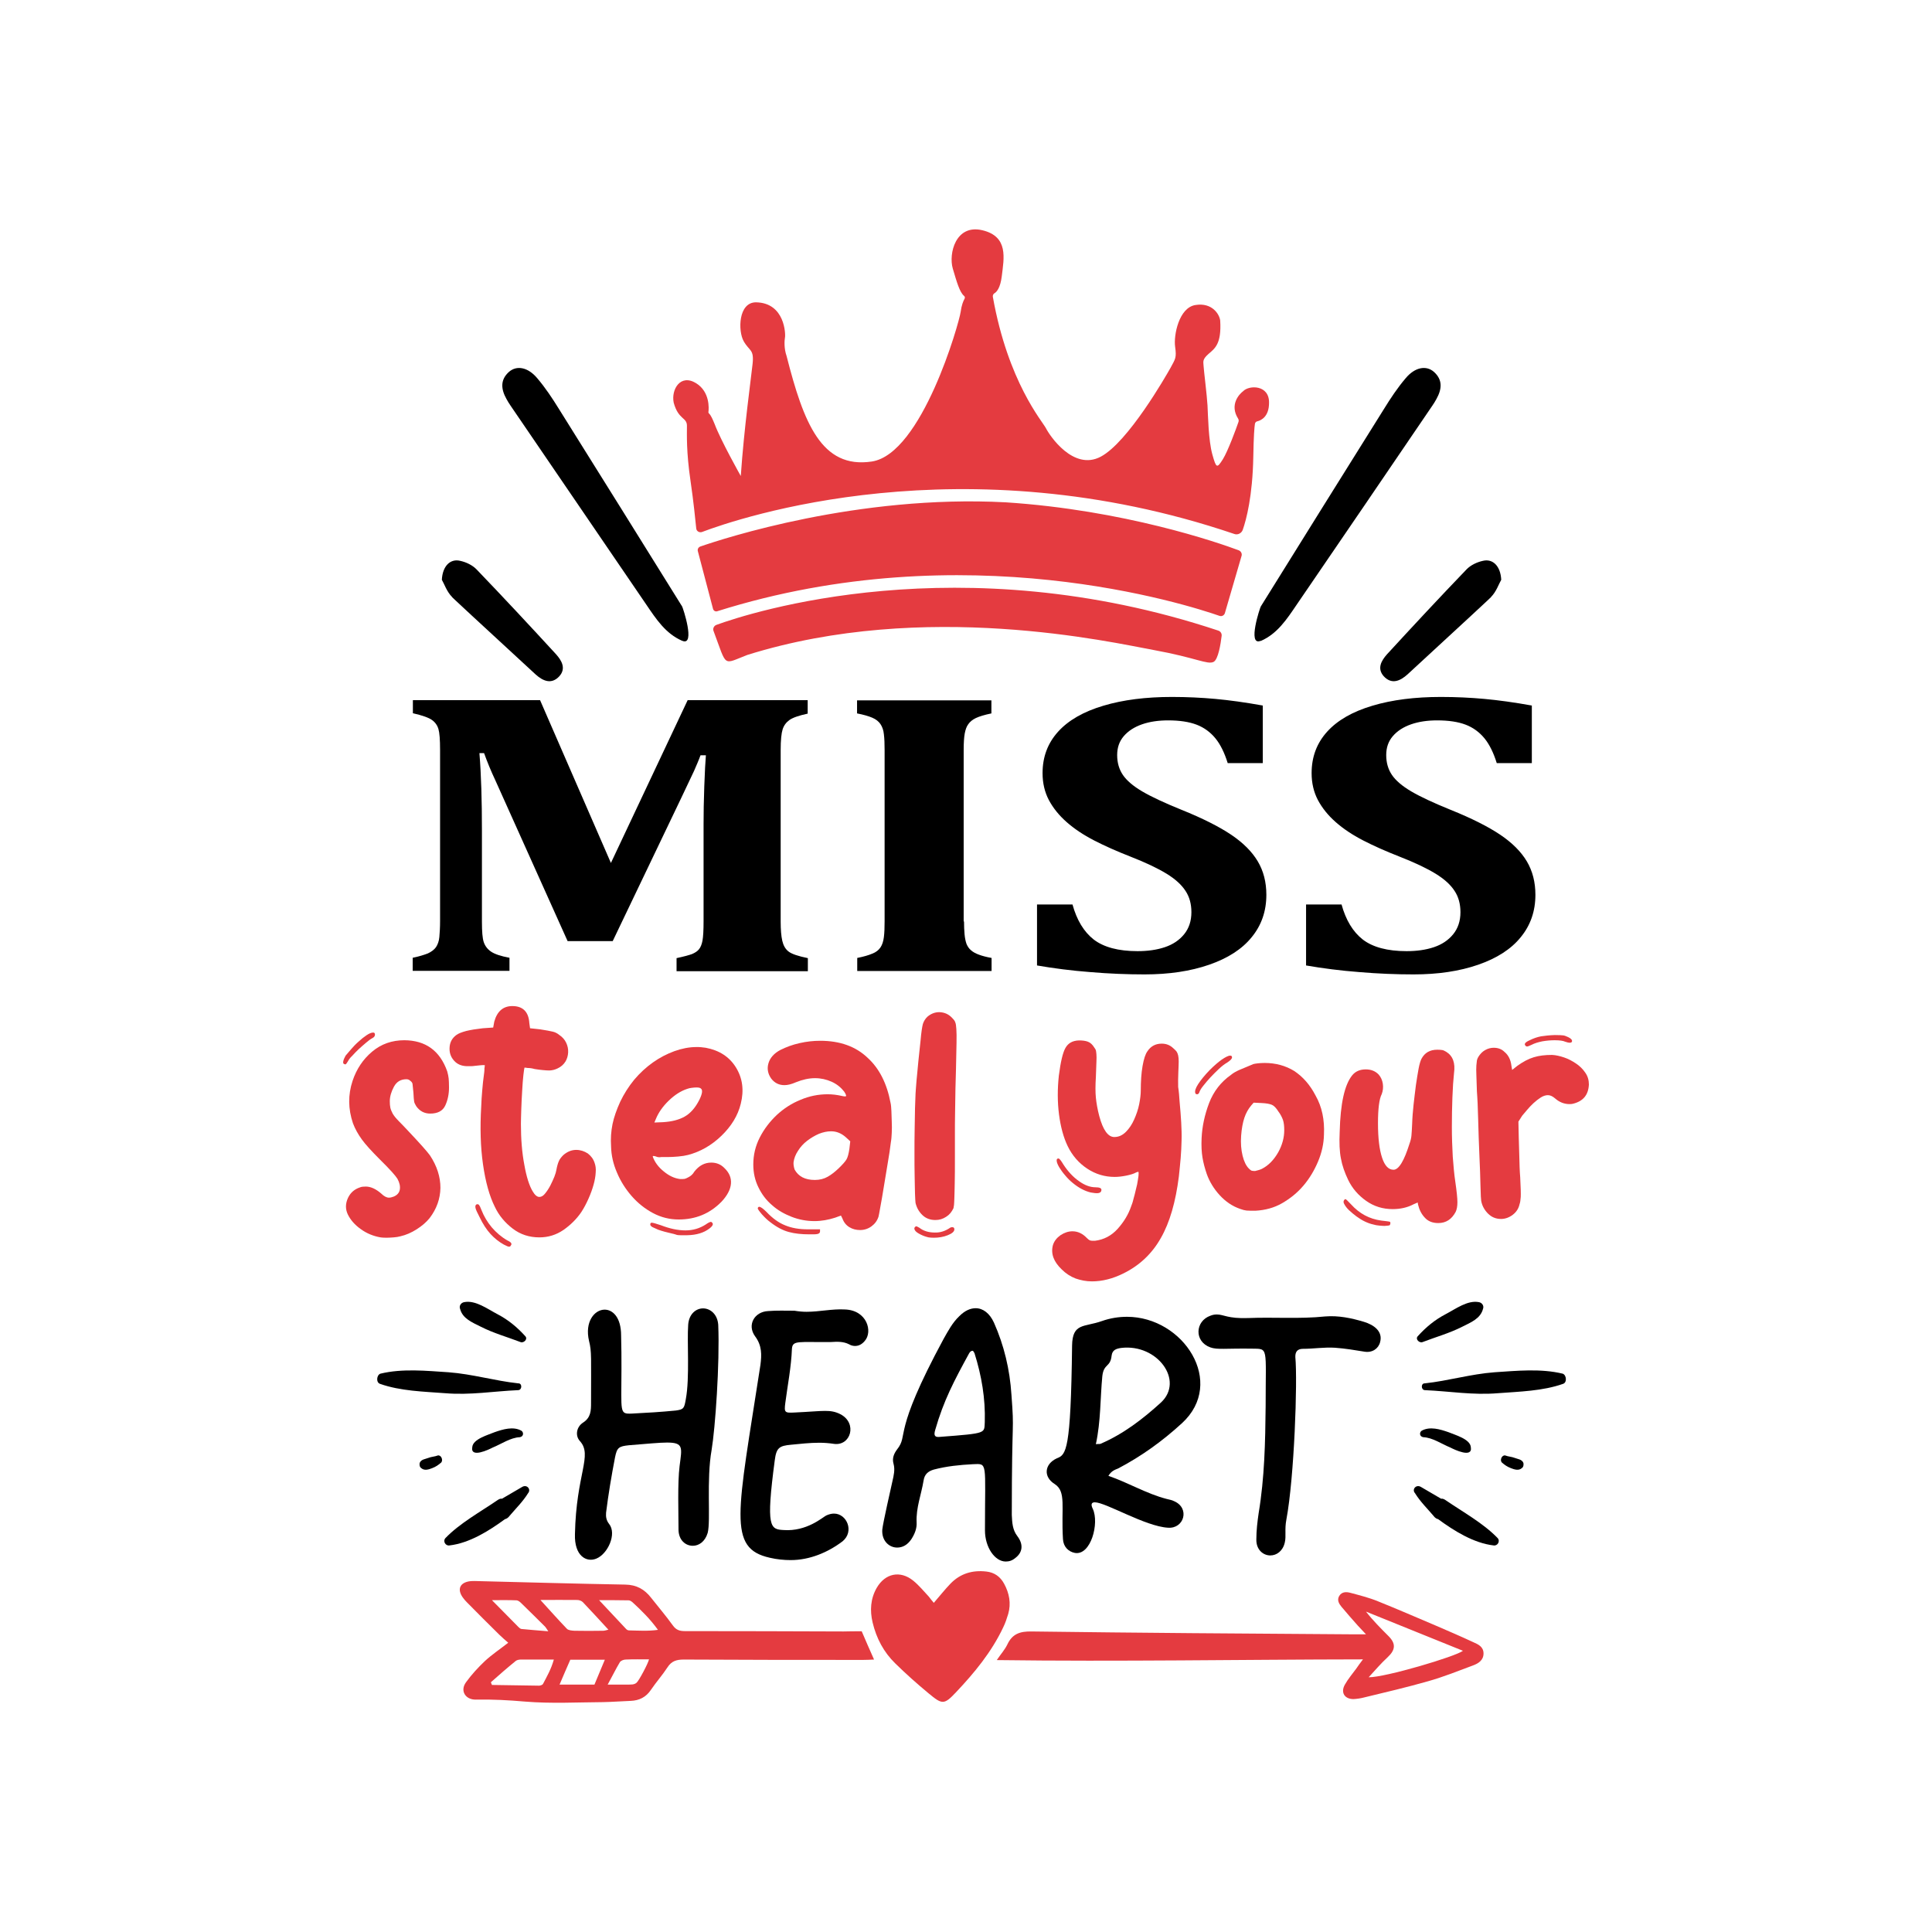 <?xml version="1.0" encoding="utf-8"?>
<!-- Generator: Adobe Illustrator 22.0.0, SVG Export Plug-In . SVG Version: 6.00 Build 0)  -->
<svg version="1.1" id="Layer_1" xmlns="http://www.w3.org/2000/svg" xmlns:xlink="http://www.w3.org/1999/xlink" x="0px" y="0px"
	 viewBox="0 0 1080 1080" style="enable-background:new 0 0 1080 1080;" xml:space="preserve">
<style type="text/css">
	.st0{fill:#E43B40;}
</style>
<g>
	<g>
		<path d="M451.6,398.9c-5.1,1.1-8.5,2.3-10.3,3.6c-1.8,1.3-3.1,3-3.8,5.2c-0.7,2.2-1.1,6-1.1,11.6v95.9c0,4.5,0.3,8.1,0.9,10.7
			c0.6,2.6,1.7,4.6,3.5,6c1.8,1.4,5.4,2.6,10.8,3.7v7.3h-73.4v-7.3c4.2-0.9,7.1-1.7,8.7-2.3c1.6-0.7,2.9-1.5,3.8-2.6
			c0.9-1.1,1.6-2.7,2-4.9c0.4-2.2,0.6-5.8,0.6-10.8v-54.3c0-6,0.1-13,0.4-21.2c0.3-8.1,0.6-13.9,0.9-17.3h-3c-1.1,3-2.4,5.9-3.6,8.7
			c-1.3,2.8-3.7,7.9-7.2,15.2l-38.3,80h-25.2l-40.4-89.9c-2.4-5.1-4.5-10.2-6.3-15.2H268c1,12.2,1.4,26.6,1.4,43.2v51
			c0,5.5,0.3,9.3,1,11.4c0.7,2.1,2,3.9,4,5.3c2,1.4,5.5,2.6,10.4,3.5v7.3h-54.1v-7.3c3.5-0.7,6.3-1.6,8.4-2.4c2-0.9,3.6-2.1,4.6-3.5
			c1-1.5,1.7-3.4,1.9-5.7c0.2-2.3,0.4-5.2,0.4-8.8v-95.9c0-5.6-0.3-9.5-0.9-11.5c-0.6-2.1-1.8-3.8-3.6-5.1
			c-1.8-1.3-5.4-2.6-10.7-3.8v-7.3h71.1l39.6,91l42.9-91h67.1V398.9z"/>
		<path d="M538.9,515.1c0,2.6,0.1,5,0.3,7.2c0.2,2.2,0.6,4,1.1,5.4c0.6,1.4,1.4,2.6,2.5,3.5c1.1,1,2.6,1.8,4.5,2.5
			c1.9,0.7,4.2,1.3,7,1.8v7.3h-75.1v-7.3c3.5-0.7,6.3-1.5,8.4-2.4c2.1-0.8,3.6-2,4.6-3.5c1-1.5,1.6-3.4,1.9-5.8
			c0.3-2.3,0.4-5.3,0.4-8.8v-95.7c0-3.5-0.1-6.5-0.4-8.8c-0.2-2.3-0.9-4.2-1.9-5.7c-1-1.5-2.5-2.7-4.6-3.6c-2.1-0.9-4.9-1.7-8.5-2.4
			v-7.3h75.1v7.3c-3.9,0.8-6.8,1.7-8.7,2.6c-1.9,0.9-3.3,2.1-4.2,3.4c-1,1.3-1.6,3.1-2,5.2c-0.4,2.1-0.6,5.3-0.6,9.4V515.1z"/>
		<path d="M599.5,505.5c2.4,8.8,6.4,15.4,11.9,19.7c5.6,4.3,13.8,6.5,24.5,6.5c5.6,0,10.7-0.7,15.2-2.2c4.5-1.5,8.1-3.9,10.8-7.2
			c2.7-3.3,4.1-7.4,4.1-12.4c0-4.6-1.1-8.6-3.3-11.9c-2.2-3.4-5.7-6.6-10.6-9.6c-4.9-3-11.6-6.2-20.3-9.6c-7.4-2.9-14.2-5.9-20.2-9
			c-6-3.1-11.1-6.5-15.4-10.3c-4.2-3.7-7.5-7.8-9.9-12.3c-2.3-4.4-3.5-9.4-3.5-15c0-9.1,2.9-16.8,8.7-23.2
			c5.8-6.4,14.2-11.2,25.3-14.5c11-3.3,23.8-4.9,38.3-4.9c8.5,0,16.6,0.4,24.3,1.1c7.7,0.7,16.5,1.9,26.5,3.7v32.2h-19.6
			c-1.8-5.8-4.1-10.5-6.9-13.9c-2.8-3.4-6.3-6-10.5-7.6c-4.2-1.6-9.5-2.4-15.9-2.4c-5.4,0-10.3,0.7-14.6,2.2
			c-4.3,1.5-7.7,3.7-10.2,6.6c-2.5,2.9-3.7,6.4-3.7,10.6c0,4.3,1.1,8,3.2,11.1c2.1,3.1,5.7,6.2,10.8,9.2s12.4,6.4,22,10.3
			c11.7,4.7,21,9.4,27.7,13.9c6.7,4.5,11.7,9.5,14.9,14.9c3.2,5.4,4.8,11.6,4.8,18.7c0,9.1-2.7,17-8.2,23.7
			c-5.4,6.7-13.4,11.8-23.8,15.4c-10.4,3.6-22.4,5.4-36.1,5.4c-9.7,0-19.9-0.4-30.4-1.3c-10.5-0.8-20.4-2.1-29.7-3.7v-34.1H599.5z"
			/>
		<path d="M749.9,505.5c2.4,8.8,6.4,15.4,11.9,19.7c5.6,4.3,13.8,6.5,24.5,6.5c5.6,0,10.7-0.7,15.2-2.2c4.5-1.5,8.1-3.9,10.8-7.2
			c2.7-3.3,4.1-7.4,4.1-12.4c0-4.6-1.1-8.6-3.3-11.9c-2.2-3.4-5.7-6.6-10.6-9.6c-4.9-3-11.6-6.2-20.3-9.6c-7.4-2.9-14.2-5.9-20.2-9
			c-6-3.1-11.1-6.5-15.4-10.3c-4.2-3.7-7.5-7.8-9.9-12.3c-2.3-4.4-3.5-9.4-3.5-15c0-9.1,2.9-16.8,8.7-23.2
			c5.8-6.4,14.2-11.2,25.3-14.5c11-3.3,23.8-4.9,38.3-4.9c8.5,0,16.6,0.4,24.3,1.1c7.7,0.7,16.5,1.9,26.5,3.7v32.2h-19.6
			c-1.8-5.8-4.1-10.5-6.9-13.9c-2.8-3.4-6.3-6-10.5-7.6c-4.2-1.6-9.5-2.4-15.9-2.4c-5.4,0-10.3,0.7-14.6,2.2
			c-4.3,1.5-7.7,3.7-10.2,6.6c-2.5,2.9-3.7,6.4-3.7,10.6c0,4.3,1.1,8,3.2,11.1c2.1,3.1,5.7,6.2,10.8,9.2s12.4,6.4,22,10.3
			c11.7,4.7,21,9.4,27.7,13.9c6.7,4.5,11.7,9.5,14.9,14.9c3.2,5.4,4.8,11.6,4.8,18.7c0,9.1-2.7,17-8.2,23.7
			c-5.4,6.7-13.4,11.8-23.8,15.4c-10.4,3.6-22.4,5.4-36.1,5.4c-9.7,0-19.9-0.4-30.4-1.3c-10.5-0.8-20.4-2.1-29.7-3.7v-34.1H749.9z"
			/>
	</g>
	<g>
		<g>
			<path class="st0" d="M194.6,593.1c-0.7,1.2-1.2,1.9-1.6,1.9c-0.1,0-0.2,0-0.3-0.1c-0.1-0.1-0.2-0.1-0.3-0.1
				c-0.5-0.1-0.7-0.7-0.5-1.6c0.2-1,0.7-2,1.3-3.1c0.7-0.8,1.7-2,3-3.5c1.3-1.5,2.7-3,4.2-4.3c1.5-1.4,3-2.6,4.5-3.6
				c1.5-1,2.7-1.5,3.7-1.5c0.7,0,1,0.4,1,1.2c0,0.8-0.5,1.4-1.4,1.9c-1,0.5-2.2,1.4-3.6,2.6c-1.4,1.2-2.8,2.4-4.1,3.6
				c-1.3,1.2-2.5,2.5-3.6,3.7C195.8,591.2,195,592.3,194.6,593.1z M250,598.9c0.4,1.5,0.7,2.8,0.8,3.9c0.1,1.1,0.2,2.8,0.2,5.1
				c0,3.7-0.7,7.1-2.1,10.1c-1.4,3-4.2,4.5-8.4,4.5c-3.3,0-5.9-1.4-7.8-4.1c-0.7-1.1-1.1-2-1.2-2.7c-0.1-0.7-0.3-2.3-0.4-4.9
				c-0.3-2.7-0.4-4.4-0.5-4.9c-0.1-0.5-0.4-1.1-1.1-1.6c-0.7-0.7-1.4-1-2.3-1c-3.2,0-5.5,1.4-7,4.2c-1.5,2.8-2.3,5.5-2.3,8.1
				c0,1.4,0.1,2.6,0.3,3.6c0.2,1,0.7,2.1,1.3,3.3c0.7,1.2,1.8,2.6,3.4,4.2c1.6,1.6,3.7,3.8,6.3,6.6c2.6,2.7,4.9,5.3,7,7.6
				c2.1,2.3,3.4,4,4.1,4.9c4,6,5.9,12.1,5.9,18.2c-0.1,6.1-2.1,11.8-6.1,17c-1.8,2.2-4.2,4.3-7.2,6.2c-3,1.9-6,3.2-9.1,3.9
				c-1.1,0.3-2.3,0.5-3.7,0.6c-1.4,0.1-2.7,0.2-4.1,0.2c-1.6,0-2.7-0.1-3.3-0.2c-4-0.7-7.7-2.2-11-4.6c-3.4-2.4-5.8-5.2-7.3-8.3
				c-1.4-3-1.3-6,0.1-9.1c1.4-3,3.7-5,6.9-6c0.7-0.3,1.7-0.4,3.1-0.4c2.7,0,5.6,1.3,8.6,3.9c1.5,1.5,3,2.3,4.3,2.3
				c0.8,0,1.7-0.2,2.7-0.6c1.9-0.8,3.1-2.1,3.4-3.9c0.3-1.8-0.1-3.8-1.3-6c-1.1-1.8-4.3-5.4-9.7-10.7c-4.7-4.7-8.1-8.4-10.2-11.3
				c-2.1-2.9-3.8-5.9-5-9.1c-2.7-8-2.8-15.9-0.2-23.7c2.2-6.6,5.8-12,10.9-16.3c5.1-4.3,11.1-6.4,18.1-6.4
				C237.9,581.6,245.9,587.3,250,598.9z"/>
			<path class="st0" d="M332.4,650.1c0.5,1.4,0.8,3.1,0.6,5.3c-0.1,2.1-0.5,4.4-1.2,6.9c-0.7,2.5-1.6,5-2.8,7.7
				c-1.2,2.7-2.5,5.2-4,7.5c-2.7,4-6.1,7.3-10.1,10.1c-4,2.7-8.4,4.1-13.4,4.1c-5.6,0-10.6-1.6-14.9-4.9c-4.3-3.3-7.7-7.3-10-12.2
				c-3-6-5.2-13.9-6.6-23.7c-1.4-9.7-1.7-20.5-1-32.3c0.1-3,0.3-6.1,0.6-9.4c0.3-3.2,0.5-5.7,0.8-7.5c0.1-0.8,0.2-1.6,0.3-2.4
				c0.1-0.8,0.1-1.4,0.1-2c0.1-0.7,0.2-1.3,0.2-1.9h-0.6c-0.4,0-1,0-1.9,0.1c-0.8,0.1-1.8,0.2-2.9,0.3c-0.8,0.1-1.6,0.2-2.3,0.2
				c-0.7,0-1.3,0-1.9,0c-2.9,0-5.1-0.8-6.8-2.3c-2.3-2.1-3.4-4.7-3.3-7.8c0.1-3.2,1.4-5.6,3.9-7.4c1.1-0.8,2.9-1.5,5.5-2.2
				c2.5-0.6,5.6-1.1,9.2-1.5l5.8-0.4l0.6-3.3c1.6-5.8,5-8.7,10.1-8.7c5.9,0,9.1,3.2,9.5,9.5l0.4,2.9l5.6,0.6c3.4,0.5,5.8,1,7.1,1.3
				c1.3,0.3,2.5,0.9,3.6,1.8c1.8,1.2,3.1,2.7,3.9,4.4c0.8,1.7,1.2,3.5,1.1,5.4c-0.1,1.9-0.6,3.6-1.5,5.1c-1,1.6-2.4,2.9-4.3,3.8
				c-1.6,0.8-3.3,1.2-4.9,1.2c-1,0-2.1-0.1-3.3-0.2c-1.2-0.1-2.8-0.3-4.7-0.6c-1.4-0.4-2.7-0.6-4.1-0.6c-0.5-0.1-1.1-0.2-1.6-0.2
				c-0.1,0.1-0.3,1.5-0.6,4c-0.3,2.5-0.5,5.5-0.7,9c-0.2,3.4-0.4,6.9-0.5,10.3c-0.1,3.4-0.2,6.2-0.2,8.2c0,8.4,0.6,16,1.9,22.8
				c1.2,6.8,2.8,11.8,4.7,14.9c1.2,2.1,2.5,3.1,3.7,3.1c1.1,0,2.2-0.6,3.2-1.9c1-1.2,2-2.7,2.9-4.4c0.9-1.7,1.6-3.4,2.3-5
				c0.6-1.6,1-2.9,1.1-3.7c0.4-2.2,0.9-3.9,1.4-5c0.5-1.2,1.4-2.3,2.5-3.4c2.2-1.9,4.6-2.9,7.2-2.9c2.3,0,4.5,0.7,6.5,2
				C330.4,646.2,331.7,647.9,332.4,650.1z M283.6,693.4c2.2,1,2.8,1.9,1.9,2.9c-0.1,0.4-0.5,0.6-1,0.6c-0.4,0-1.4-0.4-2.9-1.2
				c-2.7-1.5-5.2-3.5-7.4-5.9c-2.2-2.4-4.3-5.6-6.2-9.6c-1.2-2.3-2-4-2.2-5c-0.2-1,0-1.7,0.7-2c0.5-0.1,1,0,1.3,0.4
				c0.3,0.4,0.8,1.3,1.3,2.7c1.4,3.6,3.3,6.8,5.8,9.8C277.4,689,280.3,691.5,283.6,693.4z"/>
			<path class="st0" d="M367,646.6c-0.7-0.3-1.3-0.4-1.9-0.4c-0.1,0-0.2,0.1-0.2,0.4c1.1,3,3.1,5.8,6.1,8.2c3,2.5,6,3.9,9.2,4.3
				c1.1,0,1.9,0,2.5-0.1c0.5-0.1,1.2-0.4,2.1-0.9c1.4-0.7,2.5-1.7,3.3-3.1c2.6-3.4,5.8-5.1,9.5-5.1c2.9,0,5.4,1,7.4,3.1
				c2.7,2.6,3.9,5.5,3.6,8.8c-0.3,3.2-2.1,6.6-5.3,10c-6.5,6.6-14.4,9.9-23.9,9.9c-5.1,0-9.9-1.2-14.4-3.6
				c-4.5-2.4-8.5-5.6-11.9-9.5c-3.4-3.9-6.2-8.3-8.2-13.1c-2.1-4.8-3.2-9.7-3.3-14.6c-0.3-4.4,0-8.5,0.8-12.5
				c0.8-3.9,2.3-8.1,4.3-12.5c2.1-4.4,4.7-8.5,7.8-12.3c3.2-3.8,6.7-7,10.5-9.7c3.8-2.7,7.9-4.8,12-6.3c4.2-1.5,8.3-2.3,12.3-2.3
				c1,0,1.9,0,2.7,0.1c0.8,0.1,1.6,0.2,2.5,0.3c7.5,1.4,13.2,5,16.9,11c3.7,6,4.6,12.7,2.7,20.3c-1.6,6.6-5.3,12.6-10.8,17.9
				c-5.6,5.4-11.8,8.9-18.6,10.7c-1.5,0.4-3.4,0.7-5.6,0.9c-2.2,0.2-4.3,0.3-6.2,0.3c-1.2,0-2.3,0-3.3,0
				C368.5,647,367.7,646.9,367,646.6z M397.9,683.3c1.1,0.8,0.6,2-1.4,3.5c-3,2.3-7.1,3.6-12.4,3.7c-1.2,0-2.4,0-3.6,0
				c-1.2,0-1.9-0.1-2.2-0.2c-0.3-0.1-0.8-0.3-1.6-0.5c-0.8-0.2-1.8-0.4-2.9-0.7c-0.4-0.1-1.2-0.3-2.4-0.6c-1.2-0.3-2.3-0.7-3.5-1.1
				c-1.2-0.5-2.2-1-3.1-1.4c-0.9-0.5-1.3-1-1.3-1.5c0-0.7,0.3-1,0.8-1c0.7,0,2.4,0.5,5.1,1.4c4.9,1.9,9.5,2.9,13.8,2.9
				c4.1,0,7.9-1.1,11.3-3.3c1.4-1,2.3-1.4,2.7-1.4C397.4,682.9,397.6,683,397.9,683.3z M365.8,627.5l4.9-0.2c4.8-0.3,8.8-1.3,12-3.1
				c3.2-1.8,6-4.9,8.3-9.5c1.6-3.3,1.9-5.4,0.8-6.2c-0.4-0.4-1.2-0.6-2.5-0.6c-0.8,0-1.7,0.1-2.6,0.2c-0.9,0.1-1.8,0.3-2.6,0.6
				c-3.6,1.2-7,3.4-10.3,6.6c-3.3,3.2-5.7,6.6-7.2,10.3L365.8,627.5z"/>
			<path class="st0" d="M497.8,616.4c0.3,1.2,0.4,2.8,0.5,4.7c0.1,1.9,0.1,3.9,0.2,6c0.1,2.1,0.1,4.1,0,6.1c-0.1,2-0.2,3.7-0.5,5.3
				c-0.4,3.4-1,7.4-1.8,12c-0.8,4.6-1.5,9-2.2,13.3c-0.7,4.3-1.3,7.9-1.9,11c-0.5,3.1-0.9,4.8-1,5.3c-0.7,2.2-2,4-3.9,5.4
				c-1.9,1.4-4.1,2.1-6.4,2.1c-2.2,0-4.2-0.5-6-1.6c-1.8-1.1-3.1-2.7-3.9-4.9l-0.8-1.6l-3.3,1.2c-3.7,1.2-7.6,1.9-11.5,1.9
				c-4.4,0-8.7-0.8-12.8-2.4c-4.1-1.6-7.8-3.7-10.9-6.5c-3.2-2.7-5.7-6-7.6-9.9c-1.9-3.8-2.9-8.1-2.9-12.8c0-5.4,1.2-10.4,3.6-15.1
				c2.4-4.7,5.6-8.9,9.5-12.6c3.9-3.6,8.3-6.5,13.3-8.5c4.9-2.1,10-3.1,15.2-3.1c2.5,0,5.2,0.3,8.2,1c0.5,0.1,1.1,0.2,1.6,0.2
				c0.8,0,0.6-0.9-0.6-2.7c-1.8-2.3-4.1-4.2-7-5.5c-2.9-1.3-6-2-9.3-2c-3.4,0-7,0.8-10.7,2.3c-2.5,1.1-4.6,1.6-6.4,1.6
				c-3,0-5.5-1.2-7.4-3.7c-1.9-2.7-2.4-5.6-1.5-8.6c0.9-3,3.1-5.5,6.7-7.4c3.2-1.6,6.7-2.9,10.7-3.8c4-0.9,7.8-1.3,11.5-1.3
				c11.1,0,19.9,3.2,26.5,9.5C491.6,597.3,495.8,605.8,497.8,616.4z M451.6,687.2h6.8v1.2c0,0.7-0.5,1.2-1.4,1.4
				c-0.5,0.1-1.2,0.2-2,0.2c-0.8,0-1.6,0-2.6,0c-4.3,0-8.1-0.4-11.4-1.3c-3.4-0.9-6.8-2.7-10.4-5.5c-1.5-1.1-3.1-2.6-4.7-4.4
				c-1.6-1.9-2.4-3-2.3-3.4c0.1-0.5,0.4-0.8,0.8-0.8c0.8,0,2.2,1,4.1,2.9c3.4,3.6,6.9,6.1,10.5,7.5
				C442.6,686.5,446.8,687.2,451.6,687.2z M475.3,638l-2.5-2.3c-2.5-2.2-5.2-3.3-8.2-3.3c-2.2,0-4.5,0.5-6.8,1.4
				c-2.3,1-4.5,2.3-6.6,3.9c-2.1,1.6-3.8,3.5-5.1,5.6c-1.4,2.1-2.2,4.2-2.5,6.4c-0.1,1.2,0.1,2.6,0.6,4.1c2.1,3.8,5.8,5.8,11.3,5.8
				c2.7,0,5.1-0.6,7.2-1.8c2.1-1.2,4-2.7,6-4.6c2.3-2.2,3.8-3.9,4.5-5.1c0.7-1.2,1.2-3.2,1.6-5.8L475.3,638z"/>
			<path class="st0" d="M531.3,686.2c0.3-0.1,0.6-0.2,1-0.2c0.8,0,1.2,0.4,1.2,1.2c0,1.2-1.2,2.3-3.7,3.3c-2.5,1-5.1,1.4-7.8,1.4
				c-1.4,0-2.3-0.1-2.9-0.2c-1.4-0.3-2.9-0.8-4.5-1.6c-1.6-0.8-2.7-1.6-3.1-2.3c-0.5-0.8-0.5-1.4,0-1.9c0.3-0.3,0.5-0.4,0.8-0.4
				c0.1,0,0.7,0.3,1.6,0.8c2.3,1.8,5.2,2.7,8.7,2.7C525.7,689.1,528.6,688.1,531.3,686.2z M532.6,569.4c0.7,0.7,1.2,1.4,1.4,2.1
				c0.3,0.7,0.5,1.9,0.6,3.7c0.1,1.8,0.2,4.4,0.1,7.9c-0.1,3.5-0.2,8.3-0.3,14.5c-0.1,3.2-0.2,6.8-0.3,11c-0.1,4.2-0.1,8.5-0.2,13
				c-0.1,4.5-0.1,8.9-0.1,13.3c0,4.4,0,8.4,0,12.1c0,6,0,10.8-0.1,14.4c-0.1,3.6-0.1,6.3-0.2,8.2c-0.1,1.9-0.1,3.3-0.2,4
				c-0.1,0.8-0.2,1.3-0.3,1.8c-1,2.1-2.3,3.7-4.1,4.8c-1.8,1.2-3.8,1.8-6,1.8c-2.9,0-5.3-0.9-7.2-2.7c-1.9-1.8-3.2-4-3.9-6.8
				c-0.1-0.7-0.2-2.4-0.3-5c-0.1-2.7-0.1-6-0.2-9.9c-0.1-3.9-0.1-8.2-0.1-12.8c0-4.6,0-9.1,0.1-13.4c0.1-4.3,0.1-8.3,0.2-11.8
				c0.1-3.6,0.2-6.3,0.3-8.2c0.1-2.1,0.3-3.9,0.4-5.5c0.1-1.6,0.3-3.4,0.5-5.5c0.2-2.1,0.4-4.5,0.7-7.4c0.3-2.9,0.7-6.7,1.2-11.3
				c0.4-4.7,0.9-7.8,1.3-9.3c0.5-1.5,1.3-2.9,2.6-4.1c1.9-1.6,4.1-2.5,6.6-2.5C528.2,565.9,530.6,567.1,532.6,569.4z"/>
			<path class="st0" d="M659.4,615.8c0.4,4.3,0.7,8.1,0.9,11.6c0.2,3.5,0.3,6.9,0.2,10.2c-0.1,3.3-0.2,6.6-0.5,9.8
				c-0.3,3.2-0.6,6.6-1,10.2c-1.8,14.3-5.1,25.8-10.1,34.5c-4.9,8.7-11.9,15.3-20.8,19.7c-6,3-11.9,4.5-17.7,4.5
				c-3.2,0-6.2-0.6-9.1-1.6c-2.9-1.1-5.5-2.8-7.8-5.1c-4.5-4.3-6.2-8.8-4.9-13.6c0.7-2.2,2.1-4,4.2-5.5c2.1-1.4,4.4-2.2,6.7-2.2
				c2.9,0,5.6,1.2,8,3.7c0.7,0.7,1.2,1.1,1.6,1.3c0.4,0.2,1,0.3,1.6,0.3h1.4c4.9-0.6,9.2-2.8,12.7-6.7c3.5-3.9,6-8.1,7.5-12.5
				c0.4-1,0.9-2.3,1.3-4.1c0.5-1.8,1-3.6,1.4-5.5c0.5-1.9,0.9-3.6,1.1-5.3c0.3-1.6,0.4-2.8,0.4-3.5c0-0.7-0.1-1-0.2-1l-1.2,0.4
				c-1.2,0.7-3.1,1.3-5.6,1.8c-2.5,0.5-4.6,0.7-6.4,0.7c-5.5,0-10.6-1.5-15.3-4.6c-4.7-3.1-8.4-7.3-11-12.7
				c-2.3-4.8-3.9-10.7-4.8-17.6c-0.9-6.9-0.9-14.2-0.1-21.7c1-7.7,2.2-12.9,3.7-15.5c1.5-2.7,4-4.1,7.6-4.2c1.9,0,3.6,0.2,4.9,0.7
				c1.4,0.5,2.6,1.6,3.7,3.4c0.4,0.6,0.7,1,0.8,1.4c0.1,0.4,0.2,1.1,0.3,2.2c0.1,1,0.1,2.5,0,4.5c-0.1,2-0.2,4.8-0.3,8.3
				c-0.3,4.7-0.3,8.5,0,11.5c0.3,3,0.9,6.5,1.9,10.3c2.1,7.8,4.9,11.7,8.4,11.7c2.5,0,4.6-1,6.5-2.9c1.9-1.9,3.4-4.2,4.6-6.9
				c1.2-2.7,2.2-5.5,2.8-8.5c0.6-3,0.9-5.6,0.9-7.6c0-5.2,0.3-9.8,1-13.8c0.7-4,1.6-6.7,2.7-8.2c1.9-2.9,4.6-4.3,8-4.3
				c2.5,0,4.6,0.8,6.4,2.5c0.8,0.7,1.4,1.3,1.9,1.9c0.4,0.6,0.7,1.3,0.9,2.2c0.2,0.9,0.3,2,0.3,3.4c0,1.4-0.1,3.3-0.2,5.8
				c-0.1,3.2-0.2,6-0.1,8.4C659,610.1,659.2,612.8,659.4,615.8z M599.7,661.3c-1.5-1.2-3-2.7-4.3-4.3c-1.4-1.6-2.5-3.2-3.3-4.5
				c-0.8-1.4-1.3-2.5-1.4-3.5c-0.1-1,0.2-1.4,1-1.4c0.5,0,1.4,1.1,2.7,3.3c2.6,4,5.5,7.1,8.8,9.4c3.2,2.3,6.3,3.4,9.2,3.4
				c2.2,0,3.3,0.5,3.3,1.4c0,1.2-0.8,1.9-2.5,1.9c-0.4,0-0.9,0-1.5-0.1c-0.6-0.1-1.3-0.2-2-0.3C606.4,665.8,603.1,664.1,599.7,661.3
				z"/>
			<path class="st0" d="M685.8,594.1c-1.4,0.8-2.9,2-4.5,3.5c-1.6,1.5-3.2,3.1-4.7,4.7c-1.5,1.6-2.8,3.2-4,4.7
				c-1.2,1.5-1.9,2.7-2.2,3.7c-0.3,0.7-0.7,1-1.2,1c-0.5,0-0.9-0.2-1-0.6c-0.4-1.1,0.1-2.8,1.6-5.1c1.5-2.3,3.6-4.9,6.4-7.8
				c2.5-2.5,4.7-4.4,6.8-5.9c2.1-1.4,3.6-2.2,4.7-2.2c0.7,0,1,0.3,1,1C688.7,591.9,687.7,592.9,685.8,594.1z M735.4,612.4
				c3.6,6.3,5.1,13.6,4.7,21.8c-0.1,5.1-1.2,10.1-3.3,15.1c-2.1,5-4.8,9.5-8.2,13.5c-3.4,4-7.4,7.2-11.9,9.8s-9.5,3.9-14.8,4.2
				c-2.5,0-4.2,0-5.1-0.1c-1-0.1-2.1-0.4-3.5-0.9c-4.4-1.5-8.2-4.1-11.5-7.7c-3.3-3.6-5.7-7.6-7.2-11.8c-1.1-3.2-1.9-6.2-2.4-9.2
				c-0.5-3-0.7-6.6-0.5-10.8c0.3-6.6,1.7-13.1,4.2-19.7c2.5-6.5,6.6-11.8,12.3-15.8c1.2-1,2.8-1.9,4.6-2.7c1.9-0.8,4.5-1.9,7.9-3.3
				c0.5-0.1,1.4-0.3,2.5-0.4c1.1-0.1,2.3-0.2,3.7-0.2c6.2,0,11.7,1.5,16.6,4.5C728.3,601.9,732.3,606.4,735.4,612.4z M717.9,631.8
				c0-2.3-0.2-4.2-0.7-5.7c-0.5-1.4-1.3-3.1-2.6-4.8c-1.2-1.9-2.4-3.2-3.6-3.7c-1.2-0.5-3.1-0.9-5.9-1l-4.3-0.2l-1.4,1.6
				c-1.6,1.9-2.9,4.2-3.8,6.9c-0.9,2.7-1.5,6-1.8,10c-0.3,4.1,0,7.8,0.8,11.1c0.8,3.3,2,5.7,3.5,7.2c0.7,0.7,1.2,1.1,1.5,1.2
				c0.3,0.1,1,0.2,2,0.2c0.5-0.1,1.2-0.3,1.9-0.5c0.7-0.2,1.3-0.4,1.9-0.7c3.7-1.9,6.7-5,9.1-9.2
				C716.8,640.1,717.9,635.9,717.9,631.8z"/>
			<path class="st0" d="M813.5,660.4c0.8,5.5,1.2,9.4,1.2,11.6s-0.3,4.1-1,5.5c-2.2,4.1-5.4,6.2-9.7,6.2c-3.2,0-5.7-1-7.5-3
				c-1.9-2-3.1-4.4-3.8-7.3l-0.2-1.2l-2.3,1c-3.4,1.8-7.3,2.7-11.7,2.7c-5.5,0-10.4-1.5-14.8-4.6c-4.4-3.1-7.8-7-10.1-11.8
				c-1.9-4-3.3-7.9-4-11.8c-0.8-3.9-1-9-0.7-15.1c0.4-15.7,2.7-26.2,7-31.5c1.8-2.2,4.3-3.3,7.6-3.3c3,0,5.4,1,7.2,2.9
				c1.2,1.4,2,3.1,2.3,5.1s0.1,4-0.6,5.8c-1.4,2.7-2.1,8.2-2.1,16.3c0,8.4,0.8,14.8,2.3,19.3c1.5,4.5,3.6,6.7,6.4,6.7
				c1.5,0,3-1.3,4.5-3.8c1.5-2.5,2.9-6,4.3-10.4c0.7-1.9,1.1-3.6,1.2-4.9c0.1-1.4,0.3-3.6,0.4-6.6c0.1-3.4,0.4-7,0.8-10.8
				c0.4-3.8,0.9-7.4,1.3-10.8c0.5-3.4,1-6.5,1.5-9.2c0.5-2.7,1.1-4.5,1.6-5.5c1.8-3.4,4.7-5.1,8.9-5.1c1.2,0,2.2,0.1,2.8,0.2
				c0.6,0.1,1.3,0.5,2.2,1c3.7,2.3,5.1,6.3,4.3,11.9c-0.4,3.7-0.7,8.2-0.9,13.6c-0.2,5.4-0.3,10.8-0.3,16.5c0,5.6,0.2,11.2,0.5,16.6
				C812.5,651.8,812.9,656.5,813.5,660.4z M772.1,682.3c2.6,0.3,4.2,0.5,4.6,0.6c0.5,0.1,0.6,0.5,0.5,1.2c-0.1,0.5-0.3,0.9-0.6,0.9
				c-0.3,0.1-1.2,0.2-2.7,0.3c-0.8,0-1.8-0.1-3-0.2c-1.2-0.1-2.2-0.3-3.2-0.6c-1.4-0.3-2.9-0.8-4.6-1.6c-1.7-0.8-3.3-1.8-4.8-2.9
				c-1.5-1.1-2.9-2.3-4.2-3.5c-1.3-1.2-2.2-2.5-2.8-3.7c-0.4-0.8-0.3-1.5,0.2-2.1c0.3-0.3,0.5-0.4,0.6-0.4c0.3,0,1.3,1,3.1,2.9
				C759.9,678.4,765.5,681.4,772.1,682.3z"/>
			<path class="st0" d="M888.2,606.3c-0.3,5.8-3.2,9.3-8.9,10.7c-0.4,0.1-1,0.2-1.9,0.2c-2.9,0-5.6-1-8-3.1
				c-1.4-1.2-2.7-1.9-4.1-1.9c-1.2,0-2.6,0.4-4,1.3c-1.4,0.9-2.8,2-4.1,3.2c-1.3,1.2-2.5,2.5-3.6,3.8c-1.1,1.3-2,2.4-2.7,3.2
				l-2.1,3.3l0.2,9.1c0.1,2.5,0.2,5.9,0.3,10.2c0.1,4.3,0.2,8.3,0.5,11.8c0.3,5.6,0.4,9.3,0.3,11c-0.1,1.7-0.3,3.1-0.7,4.2
				c-0.5,2.3-1.8,4.3-3.8,5.8c-2,1.5-4.2,2.3-6.5,2.3c-2.9,0-5.3-1-7.3-3c-2-2-3.3-4.4-3.8-7.1c-0.1-0.5-0.3-3.3-0.4-8.2
				c-0.1-4.9-0.3-10.6-0.6-17.1c-0.1-3.3-0.3-6.7-0.4-10.2c-0.1-3.5-0.2-6.9-0.3-10.1c-0.1-3.2-0.2-6.2-0.3-9
				c-0.1-2.7-0.3-4.9-0.4-6.6c-0.1-3.8-0.2-6.9-0.3-9.2c-0.1-2.3-0.1-4,0-5.3c0.1-1.2,0.2-2.2,0.3-2.8c0.1-0.6,0.4-1.3,0.8-2
				c1-1.6,2.2-2.9,3.8-3.8c1.6-0.9,3.2-1.3,4.8-1.3c2.5,0,4.5,0.8,6,2.3c2.2,1.8,3.5,4.4,3.9,7.8l0.4,2.3l2.9-2.3
				c3.2-2.3,6.2-3.9,9.2-4.8c2.9-0.9,6.3-1.3,10.2-1.3c2.1,0.1,4.3,0.6,6.7,1.4c2.4,0.8,4.6,2,6.7,3.4c2.1,1.4,3.8,3.1,5.1,5
				C887.6,601.6,888.2,603.8,888.2,606.3z M856.3,584c-1.4,0.7-2.3,1-2.7,1c-0.3,0-0.5-0.1-0.8-0.4c-1-1-0.2-2,2.3-3.1
				c2.2-1.1,4.3-1.8,6.4-2.2c2.1-0.3,4.6-0.6,7.6-0.7c2.5,0,4.1,0.1,4.8,0.2c0.8,0.1,1.7,0.5,2.8,1c1.4,0.7,2.1,1.4,2.1,2.1
				c0,0.7-0.5,1-1.4,1c-0.5,0-1.4-0.2-2.5-0.6c-1.1-0.5-3-0.8-5.8-0.8c-2.2,0-4.5,0.2-6.9,0.6C859.8,582.6,857.8,583.2,856.3,584z"
				/>
		</g>
	</g>
	<g>
		<path d="M321.4,857.6c0.7-33.8,10-44,2.8-52c-2.8-3-2-8,1.8-10.4c4.3-2.8,4.4-6.7,4.4-10.9c0-25.5,0.4-28.7-1.1-34.6
			c-2.6-10.9,3.1-17.6,8.7-17.6c4.6,0,9.2,4.4,9.2,14.4c0.2,6.3,0.2,12.6,0.2,18.7c0,24.6-1.3,25.3,5.9,25
			c8.1-0.4,16.3-0.9,24.4-1.7c4.6-0.6,4.8-1.3,5.7-6.5c2.2-11.8,0.6-32,1.3-41.4c0.4-6.1,4.4-9.2,8.3-9.2c4.1,0,8.1,3.3,8.5,9.2
			c0.9,21.8-1.7,57.9-3.7,69.9c-3,16.8-0.4,39.6-2.2,46.4c-1.5,5-5,7.2-8.3,7.2c-4.1,0-7.8-3.1-8-8.7c0-10-0.6-26.1,0.6-35.9
			c1.3-10.2,2.4-13.1-7-13.1c-4.4,0-11.1,0.7-21.3,1.5c-5.7,0.6-6.7,1.3-7.8,6.8c-2,10.4-3.7,20.5-5,30.9c-0.2,2.4,0.2,4.4,1.7,6.3
			c4.4,5.5-0.7,16.8-7.2,19.4C327.9,873.5,321,869.9,321.4,857.6z"/>
		<path d="M425.1,762.9c0.7-5.5,0.9-10.7-3-15.9c-4.6-6.3-0.4-13.7,7.2-14.1c5-0.4,9.8-0.2,14.8-0.2c2.4,0.4,4.6,0.6,6.8,0.6
			c7.2,0,14.2-1.7,21.4-1.3c12.4,0.4,15.7,12.4,11.1,17.6c-1.5,1.8-3.3,2.8-5.4,2.8c-0.9,0-2.2-0.2-3.3-0.9
			c-3.3-1.7-6.7-1.5-10.2-1.3c-18.1,0.2-21.4-1.1-21.8,3.7c-0.4,10.4-2.4,20.3-3.7,30.3c-0.7,5.4-0.4,5.7,5.2,5.4
			c8.5-0.4,13.5-0.9,17-0.9c3.3,0,5.7,0.4,8.5,1.8c9.8,5,5.9,18.1-3.7,16.6c-2.6-0.4-5.4-0.6-8-0.6c-5.4,0-10.5,0.6-15.7,1.1
			c-6.7,0.6-8.3,1.7-9.2,8.7c-5,37.7-2.6,38.6,5,39c12.8,0.9,21.6-7,23.7-8.1c1.5-0.7,3-1.1,4.4-1.1c7.2,0,11.5,10,4.8,15.5
			c-8.3,6.3-18.5,10.5-29,10.5c-3.7,0-7.8-0.4-11.6-1.3C406.5,865.5,412.2,846.5,425.1,762.9z"/>
		<path d="M501.5,865.1c-4.4,0-8.7-3.7-8.3-10c0.4-3.9,4.8-23.1,5.7-27.2c0.7-3.1,1.5-6.3,0.6-9.6c-0.9-3.1,0.2-5.7,2-8.1
			c6.7-8.5-3-8.1,25.9-61.6c2.6-4.6,5-9.2,8.9-12.9c3-3,6.1-4.4,9.1-4.4c4.1,0,7.8,2.8,10.2,8c5.7,12.8,8.9,26.3,9.8,40.3
			c1.7,22.7,0.2,9.2,0.2,67.3c0.2,4.3,0.4,8.3,3.1,11.8c3.5,4.6,3,9.1-1.1,12.2c-1.8,1.5-3.5,2-5.4,2c-6.1,0-11.6-8-11.6-17.4
			c0-38.8,1.7-37.3-6.8-37c-7.4,0.4-14.6,1.1-21.8,3c-3.1,0.9-5.2,2.6-5.7,6.1c-1.3,7.9-4.3,15.3-3.9,23.5c0.2,3.3-1.1,6.5-3,9.4
			C507.2,863.7,504.5,865.1,501.5,865.1z M525.7,803.2c26.4-2,24.4-2,24.8-8.3c0.4-13.1-1.8-25.9-5.7-38.3c-0.2-0.6-0.7-1.1-0.9-1.5
			c-1.3,0-1.7,0.7-2.2,1.5c-8.3,15.2-14.2,26.3-18.9,42.7C521.8,802.6,522.6,803.6,525.7,803.2z"/>
		<path d="M590.8,815.2c5.2-2,7.8-4.1,8.5-63c0.2-12.8,6.7-10.2,16.6-13.7c4.8-1.7,9.6-2.4,14.1-2.4c31.6,0,55.5,36.8,30.7,59.5
			c-10.9,10-22.7,18.5-35.7,25.3c-1.7,0.7-3.7,1.3-5.4,4.1c11.3,3.9,21.3,10,32.5,12.9c1.5,0.4,3,0.6,4.3,1.3
			c8.9,3.9,5.5,15.5-3.5,14.8c-12.6-0.7-34.8-14.2-40.9-14.2c-1.8,0-2.4,1.1-1.1,3.7c3.7,8-1.1,26.1-10,24.6
			c-3.7-0.7-6.5-3.5-6.7-7.8c-1.1-17.7,2-26.4-4.6-30.7C583.1,825.6,583.8,818.4,590.8,815.2z M612.6,807.3c1.8-0.2,2.2,0,2.6-0.2
			c12.8-5.5,23.7-13.9,33.8-23.1c13.1-12.2-2-32.9-22.2-30.5c-2.8,0.4-5,1.1-5.4,4.3c-0.7,6.7-4.4,4.3-5.2,11.5
			C615,781.8,615.4,794.3,612.6,807.3z"/>
		<path d="M676.6,735.5c1.5-0.6,2.6-0.7,3.7-0.7c3.7,0,6.1,2.4,17.4,2c14.4-0.6,28.7,0.6,43.1-0.9c7.4-0.6,14.6,0.9,21.6,3
			c5.7,1.7,10.7,5.4,9.1,11.3c-0.9,3.7-4.4,6.1-8.7,5.4c-5.5-0.9-10.9-1.8-16.5-2.2c-5.9-0.4-12,0.6-17.9,0.6c-3,0-4.4,1.5-4.3,4.6
			c1.3,13.5-0.6,67.3-5,90.8c-1.1,5.7,0,9.2-0.9,12.9c-1.1,4.8-4.6,7.2-8.1,7.2c-3.9,0-7.9-3.1-7.8-8.9c0-5,0.6-10,1.3-14.8
			c3.3-19.8,3.7-39.8,3.9-59.7c0-33.8,1.7-32-7.8-32.2c-14.6-0.2-19.2,0.7-23.1-0.7C667.4,749.9,668.1,738.5,676.6,735.5z"/>
	</g>
	<g>
		<g>
			<path class="st0" d="M692.4,307.6c-11.5-4.3-64-22.5-130.2-26.8c-82.7-4.4-158,20.3-170.7,24.7c-1.1,0.4-1.7,1.5-1.4,2.6
				l8.5,32.3c0.3,1,1.3,1.6,2.3,1.3c138.5-43.7,262.8-3.7,280.9,2.6c1.2,0.4,2.5-0.3,2.9-1.5l9.3-31.9
				C694.5,309.5,693.7,308.1,692.4,307.6z M681,352.5c-144.6-48.1-261.8-10-280.5-3.2c-1.4,0.5-2.2,2.1-1.6,3.5
				c7.7,20.5,4.8,18.7,18.9,13.3c99.2-31,203.7-7,227.3-2.7c23.6,4.3,29.8,8.3,33.3,6.6c2.6-1.3,4-10.2,4.5-14.5
				C683.1,354.2,682.3,352.9,681,352.5z M694.9,218.7c-2.4,1.8-7.6,7.7-2.8,15.3c0.4,0.6,0.4,1.3,0.2,1.9
				c-1.3,3.8-5.9,16.3-8.7,20.8c-3.3,5.2-3.7,5.2-5.9-2.7s-2.4-21.9-2.7-27.4c-0.3-5.5-2.1-19.8-2.2-22.1s-0.8-3.5,2.7-6.6
				c3.6-3.1,7.4-5.6,6.6-18.7c-0.4-3.5-4.5-10.2-13.8-8.7c-9.3,1.4-12.3,17-11.4,23.3s0.1,6.8-2.5,11.7
				c-2.7,4.8-23.8,41.7-39.1,49.8c-15.3,8.1-28.6-11.9-30.6-15.9c-2-3.9-21.2-25.8-29.7-73.5c-0.1-0.7,0.2-1.5,0.8-1.9
				c1.3-0.7,3.4-3,4.2-9.6c1.2-10,3.9-22.2-10.9-25.7c-14.9-3.5-18.9,13.1-16.5,21.4c2.2,7.4,3.8,13.2,6.3,15.3
				c0.5,0.4,0.6,1,0.3,1.6c-0.7,1.2-1.7,3.6-2.2,7.4c-0.8,6-21.6,79.4-49.7,83.6c-28.1,4.2-38.1-21.7-47.6-59
				c-1.5-4.3-1.2-8.7-0.9-10.3c0.4-1.6,0.1-19.5-16.3-19.7c-9.8,0.1-10,16-6.8,21.7c3.2,5.7,5.9,4.4,5,12.7s-4.8,36.3-6.6,62.7
				c0,0-11.2-19.9-14.6-29c-1-2.4-2-4.9-3.2-6c-0.2-0.2-0.3-0.4-0.3-0.7c0.3-2,0.9-11.4-6.9-16.2c-8.8-5.4-14,3.6-12.5,10.9
				c2.6,9.6,7.4,8.1,7.4,12.9c0,4.8-0.4,14.6,2,30.8c1.7,11.6,2.7,21.7,3.2,26.6c0.1,1.5,1.7,2.5,3.2,2
				c20.3-7.7,145.6-50.5,297.6,1.1c1.9,0.7,4-0.4,4.7-2.3c2-5.7,5.5-18.9,5.9-40.8c0.2-11.7,0.6-16.5,0.9-18.4
				c0.1-0.8,0.7-1.4,1.4-1.5c2.1-0.5,6.5-2.6,6.5-10.3C709.6,215,698.2,215.2,694.9,218.7z"/>
		</g>
	</g>
	<g>
		<path d="M704.5,358.3c-7.2,2.7-0.2-18.5,0.3-19.3c22.9-36.8,45.8-73.6,68.8-110.3c3.7-6,7.6-11.9,12.2-17.3
			c5.2-6.2,11.5-7.3,15.8-3.5c5,4.5,4.4,9.7,1.4,15.1c-0.7,1.3-1.5,2.6-2.4,3.9c-25.2,37.1-50.5,74.2-75.8,111.2
			c-5.5,8.1-10.8,16.2-20,20.2C704.7,358.2,704.6,358.2,704.5,358.3z"/>
		<path d="M839.2,324.1c-1.3,2.2-2.8,6.8-5.8,9.7c3.4-2.9-17.3,16.2-46.6,43.2c-4,3.6-8.8,5.9-13.3,1c-3.9-4.4-1.2-8.8,1.8-12.2
			c14.7-16,29.5-31.9,44.5-47.5c2.3-2.4,5.9-4.1,9.2-4.8C834.4,312.2,838.8,316.3,839.2,324.1z"/>
		<path d="M381.6,358.3c7.2,2.7,0.2-18.5-0.3-19.3c-22.9-36.8-45.8-73.6-68.8-110.3c-3.7-6-7.6-11.9-12.2-17.3
			c-5.2-6.2-11.5-7.3-15.8-3.5c-5,4.5-4.4,9.7-1.4,15.1c0.7,1.3,1.5,2.6,2.4,3.9C310.8,263.9,336,301,361.3,338
			c5.5,8.1,10.8,16.2,20,20.2C381.5,358.2,381.6,358.2,381.6,358.3z"/>
		<path d="M247,324.1c1.3,2.2,2.8,6.8,5.8,9.7c-3.4-2.9,17.3,16.2,46.6,43.2c4,3.6,8.8,5.9,13.3,1c3.9-4.4,1.2-8.8-1.8-12.2
			c-14.7-16-29.5-31.9-44.5-47.5c-2.3-2.4-5.9-4.1-9.2-4.8C251.8,312.2,247.4,316.3,247,324.1z"/>
	</g>
	<g>
		<g>
			<path d="M817.3,741.7c-7.1,3.6-14.7,5.7-22,8.5c-1.7,0.8-4.3-1.5-2.8-3.2c4.7-5.2,9.6-9.2,15.5-12.3c5.9-3.1,12.4-8,18.7-6.8
				c1.8,0.3,3,2.1,2.3,3.8C827.6,737.1,822.3,739.2,817.3,741.7z"/>
			<path d="M796.5,773.3c13.1-1.4,25.6-5.2,39-6.2c12.3-0.8,25.8-2.2,38.1,0.8c2.1,0.8,2.5,5,0.1,5.7c-11.3,4-24.3,4.3-36.2,5.2
				c-14.2,1.2-27.1-1.1-41-1.7C794.3,777,794.2,773.2,796.5,773.3z"/>
			<path d="M822.2,809c1.1,6.3-9.3,1.3-11.4,0.2c-4.9-2-10-5.6-15.2-5.8c-2.2-0.4-2.2-2.7-0.9-3.6c4.6-2.6,10.4-0.8,15,0.8
				C813.2,802.1,821.9,804.4,822.2,809z"/>
			<path d="M841.4,813.6c1.8,0.7,3.7,0.7,5.4,1.4c1.4,0.6,4,0.7,4.8,2.8c0.2,1.2,0,2.3-0.9,2.9c-1.8,1.6-4.3,0.7-6.1,0
				c-2.1-0.8-3.5-1.8-5.1-3.2C838.3,816.1,839.6,813.3,841.4,813.6z"/>
			<path d="M794.3,831.2c3.8,2.2,7.5,4.4,11.3,6.6c0.8-0.2,1.8,0.3,2.5,0.8c9.8,6.7,21.1,12.9,29.1,21.2c1.6,1.8-0.1,4.5-2.3,4.1
				c-11.1-1.3-22-8.1-31-14.7c-0.7-0.1-1.8-0.7-2.7-2c-3.4-4-7.3-7.8-10.2-12.5C789.1,832.6,791.6,829.6,794.3,831.2z"/>
		</g>
		<g>
			<path d="M268.9,741.7c7.1,3.6,14.7,5.7,22,8.5c1.7,0.8,4.3-1.5,2.8-3.2c-4.7-5.2-9.6-9.2-15.5-12.3c-5.9-3.1-12.4-8-18.7-6.8
				c-1.8,0.3-3,2.1-2.3,3.8C258.6,737.1,263.9,739.2,268.9,741.7z"/>
			<path d="M289.7,773.3c-13.1-1.4-25.6-5.2-39-6.2c-12.3-0.8-25.8-2.2-38.1,0.8c-2.1,0.8-2.5,5-0.1,5.7c11.3,4,24.3,4.3,36.2,5.2
				c14.2,1.2,27.1-1.1,41-1.7C291.9,777,292,773.2,289.7,773.3z"/>
			<path d="M264,809c-1.1,6.3,9.3,1.3,11.4,0.2c4.9-2,10-5.6,15.2-5.8c2.2-0.4,2.2-2.7,0.9-3.6c-4.6-2.6-10.4-0.8-15,0.8
				C273,802.1,264.3,804.4,264,809z"/>
			<path d="M244.8,813.6c-1.8,0.7-3.7,0.7-5.4,1.4c-1.4,0.6-4,0.7-4.8,2.8c-0.2,1.2,0,2.3,0.9,2.9c1.8,1.6,4.3,0.7,6.1,0
				c2.1-0.8,3.5-1.8,5.1-3.2C247.8,816.1,246.6,813.3,244.8,813.6z"/>
			<path d="M291.9,831.2c-3.8,2.2-7.5,4.4-11.3,6.6c-0.8-0.2-1.8,0.3-2.5,0.8c-9.8,6.7-21.1,12.9-29.1,21.2
				c-1.6,1.8,0.1,4.5,2.3,4.1c11.1-1.3,22-8.1,31-14.7c0.7-0.1,1.8-0.7,2.7-2c3.4-4,7.3-7.8,10.2-12.5
				C297,832.6,294.6,829.6,291.9,831.2z"/>
		</g>
	</g>
	<g>
		<g>
			<path class="st0" d="M481.7,911.9c2.3,5.4,4.4,10.2,6.9,15.8c-2.3,0.1-4.2,0.2-6.1,0.2c-33.4,0-66.8,0-100.2-0.2
				c-4.1,0-6.9,0.8-9.2,4.4c-2.8,4.3-6.3,8.2-9.2,12.5c-2.8,4.2-6.6,6-11.3,6.2c-5.2,0.2-10.3,0.6-15.5,0.7
				c-14.5,0.1-29,0.9-43.6-0.3c-9.1-0.8-18.4-1.3-27.5-1.1c-5.8,0.1-9-4.9-5.5-9.7c3.1-4.3,6.8-8.3,10.6-11.9
				c3.9-3.6,8.4-6.6,13-10.2c-1.7-1.5-3.4-2.9-5-4.5c-6.1-6-12.1-12-18.1-18.1c-0.8-0.8-1.6-1.7-2.3-2.7c-3.3-4.6-1.6-8.4,4.1-9.1
				c0.8-0.1,1.7-0.1,2.5-0.1c28.1,0.7,56.1,1.5,84.2,2c6.3,0.1,10.8,2.6,14.5,7.4c4,5.1,8.3,10.1,12.1,15.4c1.8,2.5,3.7,3.2,6.7,3.2
				c29.6,0,59.1,0.1,88.7,0.2C474.7,911.9,478,911.9,481.7,911.9z M302.1,894.4c5.2,5.7,9.9,11,14.8,16.1c0.9,0.9,2.7,1,4.2,1.1
				c5.3,0.1,10.7,0.1,16,0c0.9,0,1.7-0.3,3-0.6c-5-5.4-9.6-10.5-14.3-15.4c-0.7-0.7-2-1.2-3.1-1.2
				C315.8,894.3,309,894.4,302.1,894.4z M274.4,940.4c0.2,0.5,0.4,1,0.6,1.5c8.8,0.1,17.5,0.3,26.3,0.4c0.7,0,1.9-0.4,2.2-0.9
				c2.2-4.2,4.6-8.3,6.1-13.7c-6.7,0-12.6,0-18.4,0c-0.9,0-2.1,0.2-2.8,0.7C283.6,932.3,279,936.3,274.4,940.4z M334.9,894.5
				c5.3,5.7,10.1,10.8,15,16c0.4,0.5,1.1,0.9,1.7,0.9c5.2,0.1,10.5,0.5,16.2-0.3c-4.4-6.1-9.2-10.8-14.2-15.4
				c-0.6-0.5-1.4-1.1-2.2-1.1C346.1,894.5,340.9,894.5,334.9,894.5z M318.8,927.8c-2,4.6-4,9.1-6,13.9c6.9,0,13.3,0,19.5,0
				c2-4.8,3.8-9.2,5.8-13.9C331.3,927.8,325.2,927.8,318.8,927.8z M275,894.5c5.4,5.5,10.1,10.2,14.8,15c0.5,0.5,1.1,1,1.6,1.1
				c4.7,0.5,9.4,0.8,15.1,1.3c-1-1.5-1.3-2-1.7-2.5c-4.5-4.5-9-8.9-13.5-13.3c-0.7-0.7-1.6-1.4-2.5-1.5
				C284.5,894.4,280.2,894.5,275,894.5z M339.7,941.7c4.3,0,7.6,0,10.9,0c1,0,2,0,3-0.1c0.8-0.1,1.6-0.4,2.2-0.9
				c1.3-1,6.5-10.8,7-13.1c-4.4,0-8.7-0.1-13,0.1c-1.1,0-2.8,0.6-3.3,1.5C344.2,933,342.3,937,339.7,941.7z"/>
			<path class="st0" d="M761.9,927.6c-68.7,0.1-136.2,1.3-204.7,0.4c2.3-3.4,4.5-5.8,5.9-8.7c2.8-6,7.1-7.4,13.5-7.3
				c60,0.8,120,1.2,180,1.6c1.9,0,3.9,0,7,0c-2.1-2.2-3.3-3.5-4.5-4.8c-3.1-3.5-6.2-7-9.2-10.6c-1.4-1.7-2.6-3.7-1.3-6
				c1.5-2.5,4-2.4,6.3-1.8c5.2,1.4,10.4,2.7,15.3,4.7c10.7,4.3,21.3,8.9,31.9,13.4c7.2,3.1,14.4,6.2,21.5,9.5
				c2.7,1.2,5.7,2.5,5.7,6.3c0,3.8-2.9,5.6-5.9,6.7c-8.3,3.1-16.5,6.4-25,8.8c-11.9,3.4-23.9,6.2-35.9,9.1c-1.9,0.5-4,0.8-5.9,0.9
				c-5,0-7.3-3.7-4.8-8.1c1.8-3.2,4.2-6,6.4-9C759.1,931.3,760.2,929.9,761.9,927.6z M765.1,937.6c9.3,0.1,48.6-11.6,52.7-14.8
				c-18.2-7.4-36.2-14.6-54.2-21.9c3.9,5,8.2,9.3,12.6,13.7c4.2,4.2,3.9,7.7-0.5,11.8C771.9,929.9,768.6,933.8,765.1,937.6z"/>
			<path class="st0" d="M522,896c3.4-3.9,6.2-7.5,9.3-10.7c5.5-5.7,12.3-7.7,20.1-6.8c4.5,0.5,7.8,2.9,9.9,6.8
				c2.9,5.3,4,11,2.3,16.9c-0.8,2.6-1.6,5.1-2.8,7.5c-6.5,13.8-16.1,25.4-26.4,36.3c-6.7,7.1-7.7,6.9-15.3,0.6
				c-6.4-5.3-12.7-10.9-18.6-16.7c-6.5-6.3-10.6-14.1-12.7-22.9c-1.6-6.7-1.2-13.3,2.3-19.4c4.7-8.1,13.1-9.9,20.4-4
				c3.2,2.6,5.9,5.9,8.7,8.9C520.1,893.6,520.9,894.8,522,896z"/>
		</g>
	</g>
</g>
</svg>

